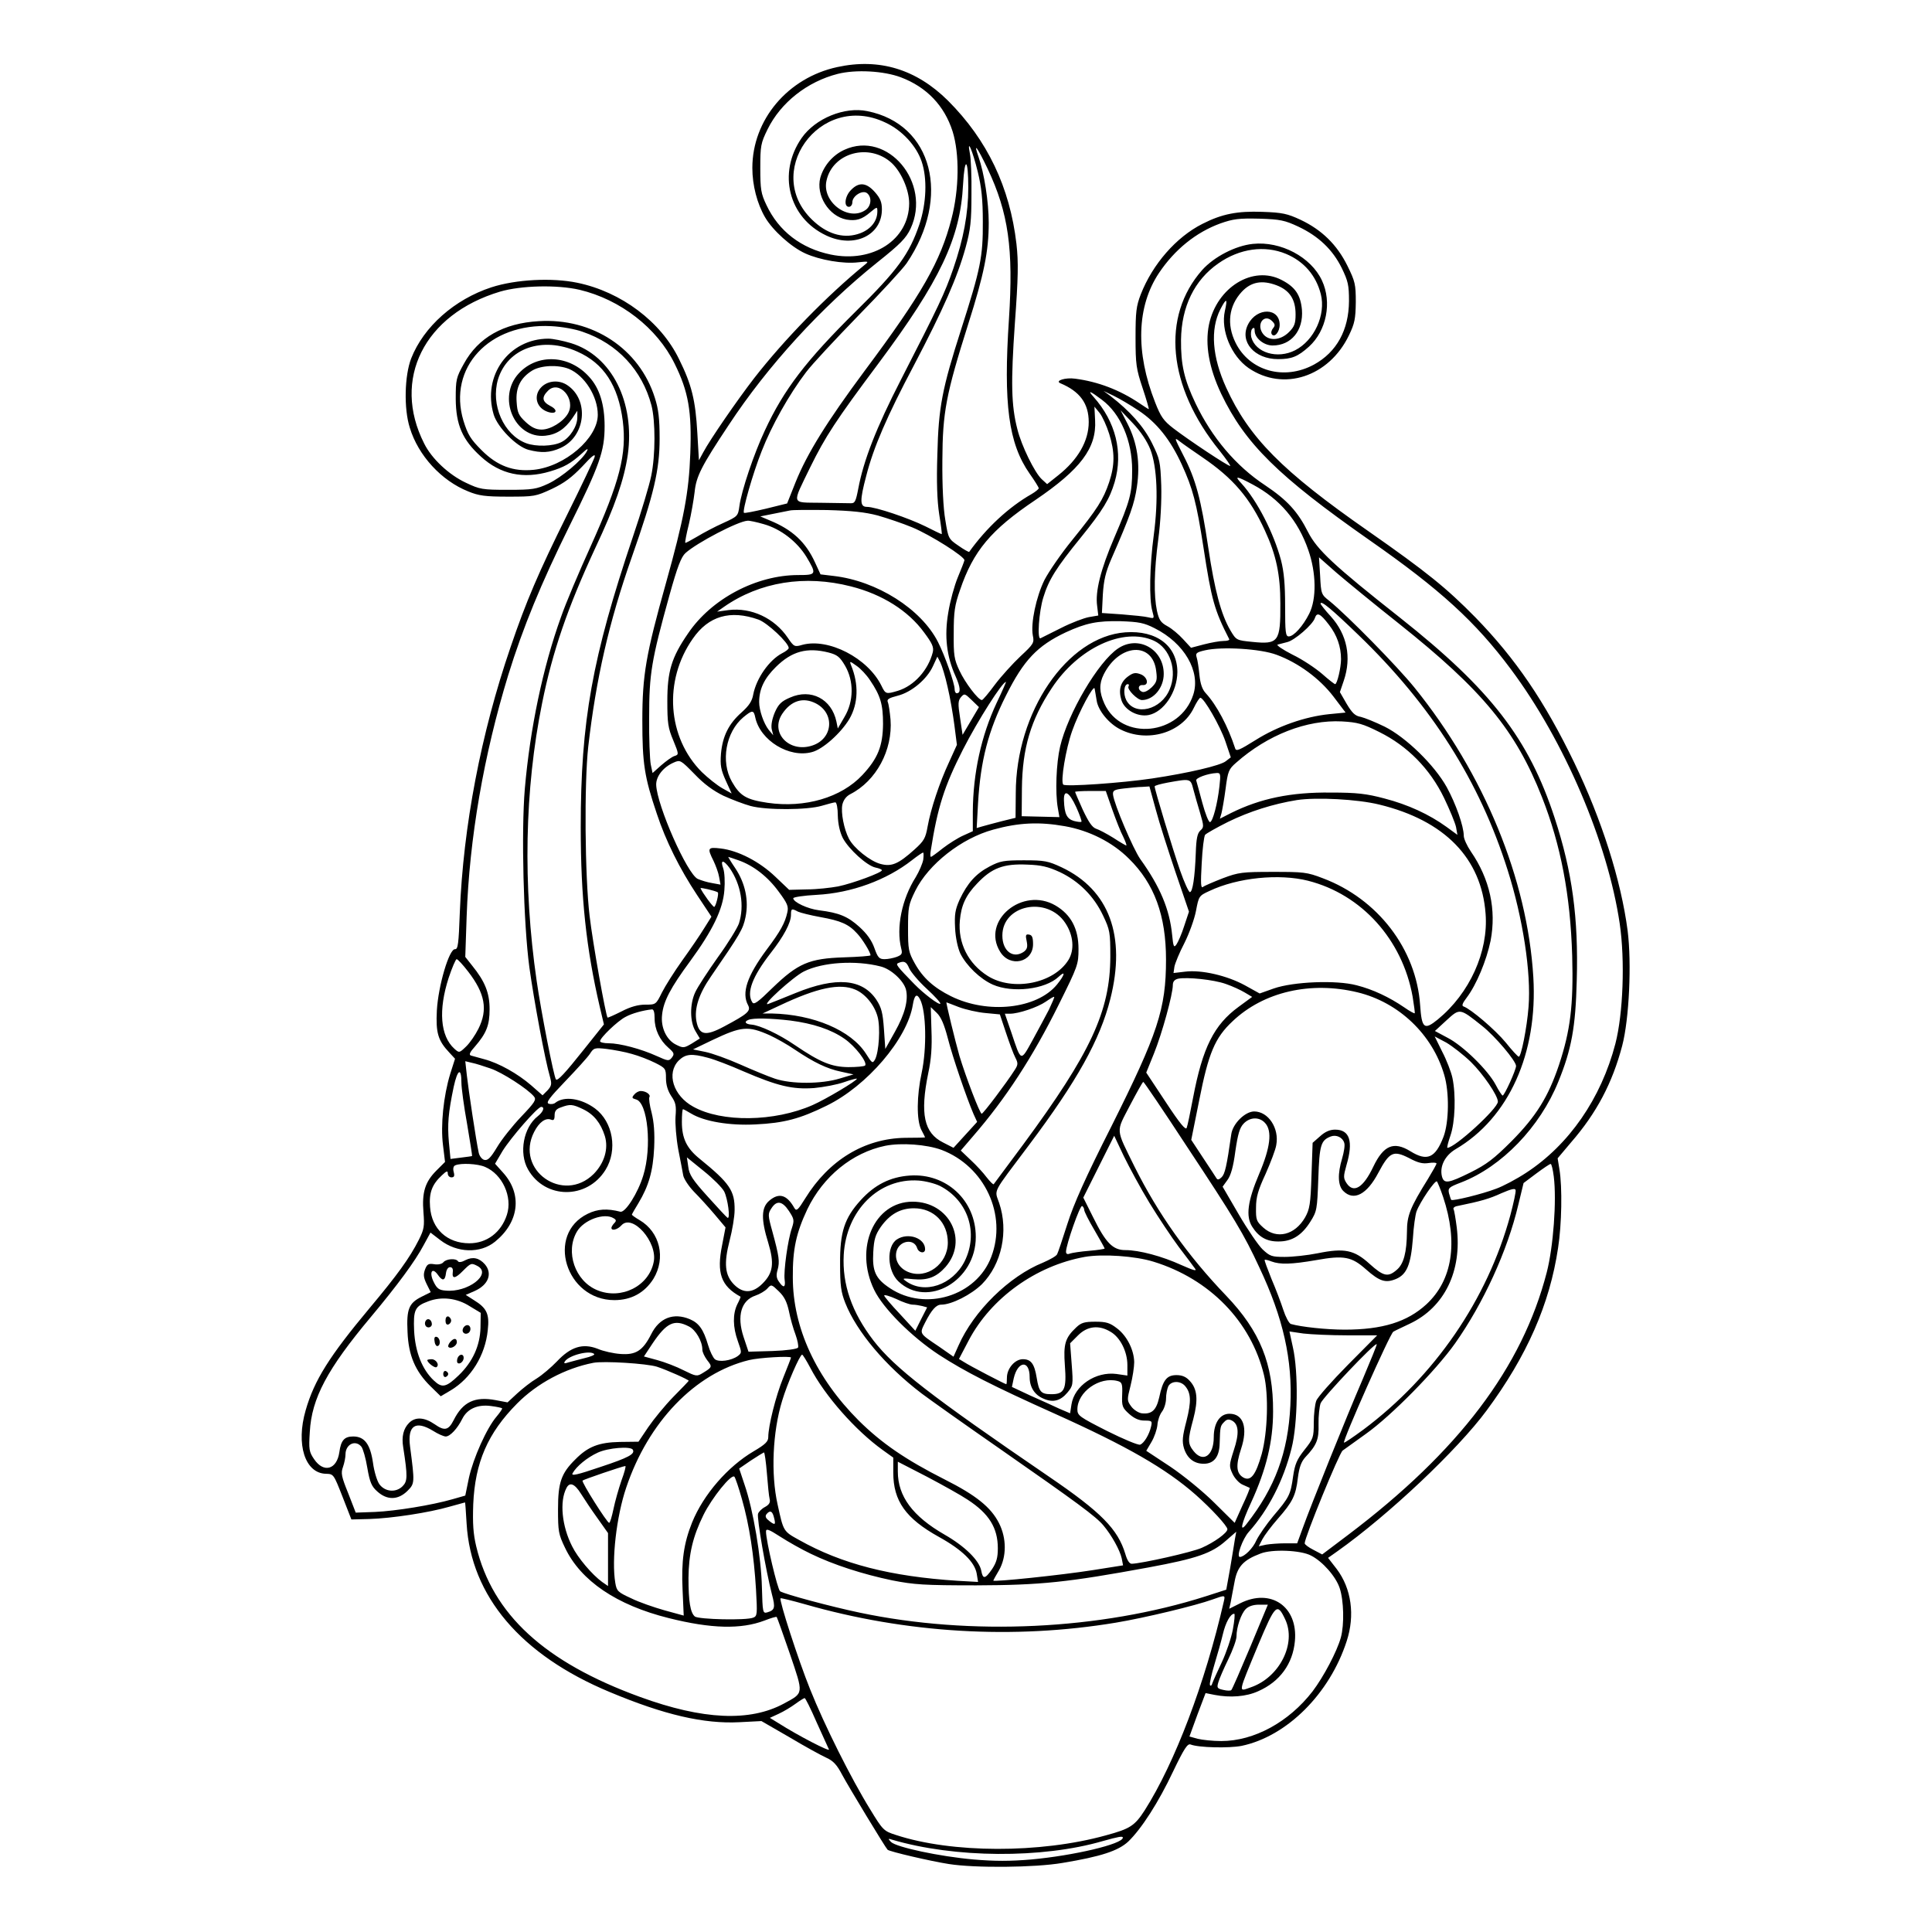 <?xml version="1.0" standalone="no"?>
<!DOCTYPE svg PUBLIC "-//W3C//DTD SVG 20010904//EN"
 "http://www.w3.org/TR/2001/REC-SVG-20010904/DTD/svg10.dtd">
<svg version="1.0" xmlns="http://www.w3.org/2000/svg"
 width="850pt" height="850pt" viewBox="0 0 850 850"
 preserveAspectRatio="xMidYMid meet">
<g transform="translate(0,850) scale(0.1,-0.1)"
fill="#000000" stroke="none">
<path d="M3684 8205 c-218 -47 -374 -232 -374 -444 0 -76 21 -157 56 -217 34
-58 115 -131 177 -159 64 -29 168 -47 233 -39 44 5 47 4 31 -9 -169 -138 -357
-331 -490 -502 -74 -96 -192 -267 -223 -325 l-19 -35 -7 120 c-8 144 -25 213
-80 324 -80 166 -255 297 -448 337 -111 23 -270 15 -378 -20 -162 -53 -298
-173 -353 -313 -29 -75 -33 -220 -6 -305 37 -122 139 -233 257 -280 46 -19 75
-23 175 -23 116 0 122 1 193 34 55 26 88 51 134 99 43 47 59 59 54 41 -4 -13
-58 -127 -121 -254 -125 -252 -180 -380 -249 -583 -130 -379 -208 -787 -223
-1167 -5 -137 -8 -162 -21 -161 -26 2 -74 -162 -80 -270 -5 -98 5 -132 55
-185 l25 -27 -21 -66 c-30 -98 -43 -227 -32 -314 l9 -74 -38 -38 c-50 -50 -64
-96 -57 -183 5 -62 3 -75 -20 -121 -40 -80 -97 -158 -216 -300 -178 -213 -244
-318 -282 -450 -44 -151 -3 -278 89 -280 34 -1 34 -2 73 -101 l39 -100 79 2
c99 3 262 28 352 54 37 10 68 19 69 19 1 0 4 -42 7 -94 19 -318 238 -577 629
-740 241 -101 415 -141 571 -133 l97 5 123 -71 c67 -40 140 -80 162 -90 31
-14 47 -31 70 -75 26 -49 190 -320 200 -330 7 -8 192 -51 270 -63 114 -18 378
-16 500 5 169 28 245 53 289 94 58 56 133 172 198 310 48 100 63 122 76 117
35 -14 169 -17 225 -6 199 42 387 229 462 461 37 113 21 231 -44 317 l-38 49
41 29 c223 158 528 445 657 620 176 238 277 466 314 715 16 103 19 266 6 345
l-8 49 59 70 c113 130 182 262 225 425 31 118 42 364 24 506 -29 222 -114 489
-235 740 -130 269 -257 456 -435 639 -127 129 -213 199 -472 380 -379 264
-524 411 -624 630 -62 136 -71 256 -26 345 27 52 33 50 20 -7 -19 -85 28 -198
104 -251 153 -105 354 -39 442 144 25 52 29 72 30 146 0 78 -3 91 -37 160 -46
93 -113 158 -206 202 -58 27 -80 32 -168 35 -110 4 -178 -9 -264 -53 -115 -58
-219 -177 -271 -310 -20 -52 -23 -77 -23 -190 0 -118 3 -138 31 -222 17 -51
29 -93 27 -93 -2 0 -20 12 -41 26 -86 58 -182 95 -283 108 -42 6 -90 -9 -65
-20 86 -36 125 -89 125 -171 0 -83 -47 -165 -134 -234 l-49 -39 -24 22 c-31
29 -89 147 -107 220 -27 104 -29 206 -11 465 15 204 16 269 7 350 -29 249
-128 457 -301 630 -140 139 -303 188 -487 148z m279 -45 c114 -43 192 -125
228 -238 31 -99 29 -255 -5 -385 -48 -187 -130 -331 -383 -670 -164 -221 -252
-362 -303 -489 l-37 -93 -93 -23 c-51 -12 -95 -21 -97 -18 -8 8 39 173 78 271
43 111 121 250 195 347 26 35 130 146 229 248 100 102 196 206 214 232 197
291 114 612 -173 669 -100 21 -229 -32 -289 -118 -107 -154 -58 -351 108 -429
122 -58 245 0 245 115 0 31 -7 49 -31 76 -37 42 -70 45 -104 10 -28 -27 -34
-75 -10 -75 8 0 15 9 15 20 0 28 45 56 65 40 22 -18 18 -57 -7 -74 -75 -52
-192 35 -172 128 26 125 190 169 288 78 42 -40 76 -118 76 -177 -1 -160 -160
-263 -345 -225 -130 27 -229 103 -283 218 -24 50 -27 69 -27 162 0 98 2 110
32 171 58 118 175 210 309 244 80 20 202 13 277 -15z m-68 -199 c74 -34 137
-103 160 -172 25 -74 21 -183 -10 -276 -44 -130 -96 -202 -280 -383 -219 -217
-316 -343 -400 -524 -48 -102 -103 -265 -112 -333 -6 -43 -7 -45 -71 -74 -36
-16 -87 -43 -115 -60 -27 -16 -51 -29 -52 -27 -2 2 5 39 16 83 10 43 21 106
25 140 7 69 29 113 150 295 171 260 408 519 653 715 103 82 127 107 147 149
94 202 -101 434 -291 347 -51 -23 -91 -70 -106 -123 -20 -77 37 -169 115 -184
42 -7 68 0 106 33 29 24 30 24 30 3 0 -42 -28 -78 -75 -96 -66 -25 -137 -8
-201 49 -238 210 21 576 311 438z m407 -218 c16 -66 22 -120 22 -218 1 -154
-10 -208 -95 -473 -84 -262 -100 -343 -105 -552 -4 -120 -1 -203 8 -262 8 -49
13 -88 11 -88 -2 0 -34 15 -71 34 -75 37 -220 86 -258 86 -31 0 -32 27 -3 136
32 126 92 264 210 487 129 246 191 387 227 517 22 80 26 117 26 235 1 77 -2
158 -7 180 -14 72 12 13 35 -82z m43 15 c92 -195 114 -353 94 -661 -25 -375
-2 -548 91 -681 22 -31 40 -60 40 -64 0 -4 -15 -16 -32 -26 -100 -57 -198
-148 -274 -254 -1 -2 -23 10 -47 27 -44 30 -45 32 -58 113 -9 51 -14 153 -13
263 1 212 16 290 114 600 69 217 90 320 90 445 0 91 -20 219 -45 290 -24 68
-6 44 40 -52z m-85 -84 c0 -114 -21 -225 -66 -356 -38 -110 -64 -164 -230
-488 -110 -214 -165 -357 -188 -480 -11 -57 -15 -65 -34 -64 -12 0 -72 1 -133
2 -130 2 -126 -12 -44 157 66 134 112 205 299 455 272 365 361 552 373 788 7
126 23 116 23 -14z m1452 -171 c89 -42 151 -101 191 -182 28 -58 32 -75 32
-146 -1 -127 -54 -224 -154 -279 -131 -71 -283 -29 -345 96 -40 81 -30 162 27
224 41 44 89 53 153 29 58 -22 84 -62 84 -128 0 -40 -5 -54 -29 -78 -39 -39
-93 -41 -117 -4 -27 42 10 86 43 52 13 -13 14 -19 4 -31 -7 -8 -10 -20 -6 -26
11 -18 35 9 35 41 0 76 -100 78 -139 2 -39 -76 28 -153 132 -153 60 0 87 11
136 55 77 70 102 195 57 291 -48 103 -181 174 -304 161 -77 -8 -171 -57 -223
-115 -181 -205 -152 -513 76 -794 30 -38 51 -68 47 -68 -11 0 -181 113 -249
165 -44 34 -56 51 -81 115 -87 221 -81 422 17 569 69 103 163 179 270 218 57
20 81 23 171 21 93 -3 112 -7 172 -35z m-54 -120 c79 -33 132 -95 153 -177 23
-91 -29 -204 -113 -247 -78 -40 -175 -11 -193 58 -3 14 -1 31 4 36 8 8 11 5
11 -8 0 -32 40 -65 79 -65 82 0 136 66 129 157 -6 65 -29 100 -89 131 -126 66
-285 -31 -320 -196 -18 -88 0 -191 54 -305 105 -219 250 -362 653 -644 311
-217 466 -359 621 -567 236 -316 426 -762 479 -1119 24 -163 15 -397 -19 -529
-63 -241 -204 -445 -393 -568 -41 -27 -101 -59 -132 -70 -60 -23 -190 -55
-197 -49 -2 2 -6 15 -10 29 -5 23 -1 27 54 48 178 69 346 243 427 443 58 142
76 240 81 445 8 276 -20 480 -97 715 -114 349 -281 565 -680 881 -293 231
-365 299 -405 377 -46 91 -92 141 -189 206 -129 85 -234 210 -306 360 -50 105
-65 170 -64 280 2 146 59 263 164 336 94 66 204 81 298 42z m-3108 -158 c180
-43 341 -168 418 -325 61 -123 76 -210 69 -395 -6 -172 -29 -291 -107 -570
-88 -314 -104 -404 -104 -605 0 -190 9 -248 64 -411 39 -118 100 -241 177
-357 l63 -95 -32 -51 c-17 -28 -60 -91 -96 -141 -35 -49 -76 -114 -90 -142
-26 -53 -27 -53 -73 -53 -31 0 -65 -9 -105 -30 -32 -16 -59 -28 -61 -27 -8 9
-65 327 -79 447 -21 176 -24 583 -6 745 34 297 91 548 192 835 97 276 122 383
122 520 0 89 -5 130 -21 180 -68 216 -274 352 -511 337 -155 -9 -266 -72 -329
-187 -34 -61 -36 -70 -36 -155 1 -114 29 -180 111 -254 85 -78 187 -100 304
-65 61 18 91 35 139 78 24 23 31 25 23 11 -19 -38 -112 -116 -170 -143 -52
-24 -68 -27 -177 -27 -113 0 -124 2 -185 31 -75 35 -151 106 -184 173 -143
282 0 568 334 668 92 27 251 31 350 8z m14 -185 c153 -52 261 -169 302 -323
18 -69 18 -220 -1 -311 -8 -40 -44 -160 -80 -266 -180 -535 -230 -812 -230
-1280 0 -310 24 -533 84 -791 l18 -76 -87 -109 c-85 -107 -117 -141 -124 -133
-9 9 -66 301 -85 434 -61 421 -53 841 24 1221 46 229 113 422 234 683 87 184
127 302 143 410 32 232 -71 436 -249 491 -36 11 -81 20 -100 20 -174 0 -292
-163 -241 -334 17 -56 100 -141 153 -155 57 -15 94 -13 141 8 111 50 128 212
29 277 -35 23 -82 20 -111 -7 -38 -36 -27 -91 23 -110 40 -15 52 6 14 25 -36
19 -39 38 -10 67 49 49 124 -36 88 -100 -21 -37 -77 -71 -116 -71 -24 0 -44 9
-70 33 -31 29 -37 41 -40 88 -5 63 17 107 69 139 39 23 113 26 161 7 69 -29
127 -121 127 -202 0 -103 -145 -228 -282 -242 -90 -9 -160 17 -229 86 -49 49
-61 69 -80 130 -70 233 113 431 386 416 44 -2 107 -13 139 -25z m-24 -87 c116
-51 180 -149 200 -305 18 -146 -13 -266 -142 -553 -50 -110 -109 -249 -130
-310 -80 -222 -136 -491 -159 -755 -16 -189 -6 -592 20 -786 20 -144 69 -409
91 -483 8 -30 7 -38 -11 -58 l-22 -22 -50 44 c-59 51 -142 98 -207 115 -25 7
-51 14 -58 16 -10 3 -5 15 17 39 51 59 65 94 65 165 0 71 -20 122 -77 192
l-30 38 6 177 c12 345 75 710 183 1063 65 210 144 402 269 655 133 268 155
330 155 440 0 95 -22 167 -68 217 -87 97 -227 104 -309 16 -98 -105 -20 -289
116 -275 49 5 86 29 119 77 l22 33 0 -29 c0 -39 -32 -90 -70 -109 -37 -19
-112 -21 -155 -5 -99 37 -157 169 -124 281 42 137 195 191 349 122z m2308
-212 c82 -61 133 -180 133 -309 0 -102 -9 -135 -78 -296 -61 -142 -85 -239
-76 -302 l5 -42 -41 -7 c-22 -4 -78 -25 -123 -48 -46 -23 -86 -43 -90 -45 -16
-8 -7 118 12 179 24 79 57 131 165 264 98 121 127 170 149 244 38 131 5 265
-93 375 -28 31 -16 27 37 -13z m161 -47 c80 -53 140 -128 190 -237 49 -107 65
-167 96 -367 35 -229 48 -275 113 -402 2 -5 -9 -8 -25 -8 -16 0 -55 -7 -86
-15 l-57 -15 -35 38 c-19 21 -50 47 -69 57 -29 16 -37 27 -46 68 -14 68 -13
172 6 315 10 74 15 171 13 236 -4 106 -6 116 -41 187 -36 72 -96 140 -183 207
l-30 22 44 -21 c25 -12 74 -41 110 -65z m-129 -103 c25 -80 25 -136 0 -212
-26 -77 -52 -118 -162 -254 -49 -60 -104 -140 -123 -177 -36 -73 -61 -190 -51
-244 7 -32 3 -38 -54 -91 -33 -31 -84 -87 -112 -124 -28 -38 -54 -69 -58 -69
-16 0 -74 76 -99 130 -23 49 -26 67 -25 165 0 93 4 122 28 190 58 171 136 264
331 395 199 135 270 229 263 351 l-3 60 23 -28 c12 -15 31 -57 42 -92z m181
-68 c30 -78 36 -220 15 -378 -18 -134 -21 -283 -6 -334 9 -33 9 -33 -18 -27
-15 4 -67 9 -116 13 l-88 6 4 81 c4 63 12 98 37 156 84 192 102 244 113 319
15 102 2 191 -41 276 l-31 60 54 -57 c35 -37 62 -78 77 -115z m229 -35 c135
-92 209 -178 275 -322 50 -108 68 -195 68 -321 1 -169 -8 -181 -124 -169 -69
7 -70 7 -96 51 -41 70 -69 176 -97 363 -32 215 -55 301 -110 407 -39 76 -41
81 -17 62 14 -11 60 -43 101 -71z m222 -120 c118 -63 199 -158 244 -288 35
-100 37 -215 4 -280 -27 -54 -68 -100 -90 -100 -14 0 -16 18 -16 133 0 96 -5
151 -18 202 -32 120 -105 262 -174 338 -33 35 -23 34 50 -5z m-1650 -136 c42
-12 110 -35 151 -52 82 -34 233 -130 230 -145 -1 -6 -14 -39 -29 -75 -15 -36
-34 -105 -42 -155 -18 -105 -7 -194 32 -280 22 -49 24 -75 5 -75 -5 0 -9 8 -9
18 0 26 -43 148 -73 207 -74 146 -269 269 -459 291 l-58 7 -24 52 c-41 90
-100 145 -201 186 l-40 17 55 11 c30 6 64 13 75 15 11 3 85 3 165 2 106 -3
165 -9 222 -24z m-502 -38 c75 -21 147 -77 188 -144 46 -77 44 -80 -36 -80
-184 0 -382 -104 -485 -257 -73 -106 -91 -167 -91 -298 0 -95 3 -118 26 -172
25 -61 25 -63 6 -69 -11 -3 -37 -22 -59 -41 l-38 -34 -8 38 c-4 21 -8 115 -7
208 0 191 10 250 89 535 35 126 52 170 71 187 50 45 231 140 273 142 8 1 40
-6 71 -15z m2795 -438 c368 -293 513 -469 629 -763 83 -211 125 -431 133 -698
6 -218 -8 -329 -58 -480 -47 -140 -100 -226 -209 -336 -78 -78 -110 -102 -180
-137 -99 -49 -117 -51 -126 -18 -11 44 13 92 60 120 234 137 362 421 342 757
-26 431 -216 894 -523 1274 -76 94 -294 316 -374 381 -36 28 -37 31 -41 111
l-5 81 76 -67 c42 -36 166 -138 276 -225z m-2411 164 c138 -35 252 -107 322
-203 35 -47 43 -64 38 -86 -20 -79 -82 -148 -153 -170 -53 -16 -55 -15 -73 22
-60 122 -233 211 -348 180 -34 -10 -37 -9 -64 31 -59 87 -161 134 -260 122
l-51 -7 30 21 c158 110 356 142 559 90z m2232 -213 c322 -310 534 -645 657
-1035 67 -211 104 -451 92 -602 -7 -92 -33 -221 -43 -219 -4 0 -30 28 -57 62
-46 56 -154 148 -186 159 -9 3 -5 14 14 39 43 57 87 163 105 250 26 136 -3
271 -87 393 -17 25 -31 56 -31 69 0 42 -35 141 -75 214 -54 97 -179 219 -273
266 -41 20 -88 39 -105 43 -25 4 -38 17 -62 57 l-30 52 17 50 c35 103 15 203
-57 283 -25 27 -45 53 -45 56 0 17 50 -25 166 -137z m-2639 67 c39 -14 133
-102 133 -125 0 -5 -13 -15 -29 -23 -57 -30 -113 -110 -127 -181 -5 -30 -19
-50 -51 -79 -57 -50 -84 -105 -91 -182 -4 -52 0 -71 21 -118 l26 -57 -41 23
c-23 13 -63 45 -90 71 -152 152 -170 402 -40 587 69 100 165 128 289 84z
m2510 -23 c35 -45 53 -96 53 -151 0 -37 -17 -110 -26 -110 -3 0 -29 20 -57 45
-29 25 -87 64 -131 85 -43 22 -72 42 -65 44 8 2 27 7 42 11 32 7 113 77 122
106 9 27 24 20 62 -30z m-767 -15 c130 -65 203 -190 170 -292 -58 -180 -315
-206 -391 -40 -23 51 -24 87 -3 129 69 137 217 145 231 13 5 -38 2 -48 -20
-70 -16 -15 -32 -23 -41 -20 -22 8 -20 32 2 30 29 -2 21 37 -11 48 -22 8 -32
6 -54 -10 -34 -25 -43 -60 -29 -105 14 -43 71 -74 119 -65 67 13 126 101 127
189 0 115 -91 185 -229 175 -256 -19 -482 -350 -482 -708 l-1 -108 -61 -15
c-34 -9 -73 -19 -86 -23 l-24 -7 6 110 c11 187 45 318 123 473 78 156 138 219
263 278 89 41 139 51 241 49 81 -3 103 -7 150 -31z m-3 -55 c71 -33 104 -132
69 -214 -37 -91 -154 -119 -191 -47 -14 28 -10 70 7 70 5 0 6 -4 3 -10 -8 -12
39 -60 59 -60 51 0 96 54 96 115 0 109 -112 172 -201 112 -87 -58 -221 -286
-255 -432 -17 -73 -22 -202 -10 -270 l7 -40 -83 2 -83 2 1 123 c2 176 39 301
131 440 117 178 316 270 450 209z m540 -62 c95 -35 189 -104 250 -184 l53 -70
-72 -7 c-107 -11 -227 -53 -324 -114 -72 -45 -86 -51 -90 -36 -31 95 -81 190
-129 242 -16 17 -24 42 -28 80 -3 30 -8 65 -12 77 -6 19 -2 23 37 32 74 17
244 7 315 -20z m-1971 10 c38 -10 49 -19 72 -58 39 -67 39 -156 -3 -226 l-29
-50 -6 30 c-21 100 -112 147 -204 106 -38 -16 -51 -29 -67 -65 -12 -29 -17
-55 -14 -73 l7 -28 -20 24 c-22 28 -42 86 -42 122 0 58 23 105 74 155 70 69
137 87 232 63z m523 -151 c11 -46 24 -122 30 -169 l11 -86 -34 -75 c-43 -92
-81 -207 -95 -285 -9 -51 -16 -63 -57 -100 -72 -65 -102 -77 -150 -64 -46 12
-118 70 -139 111 -22 42 -36 115 -29 150 5 20 16 36 35 46 114 58 187 194 177
328 -3 33 -8 68 -12 77 -5 12 4 18 43 28 61 15 130 73 156 131 l19 41 13 -25
c7 -14 22 -62 32 -108z m-341 29 c46 -68 57 -106 57 -192 -1 -98 -23 -152 -91
-225 -93 -99 -252 -146 -417 -122 -94 14 -121 30 -157 93 -50 88 -27 218 50
283 40 33 46 33 53 -1 22 -101 149 -179 249 -152 48 12 128 84 165 146 39 67
42 153 7 237 -7 18 -5 18 24 -3 18 -12 45 -41 60 -64z m557 -99 c-68 -145
-104 -310 -105 -479 l0 -86 -42 -19 c-23 -10 -64 -36 -90 -56 -26 -21 -50 -38
-52 -38 -3 0 -4 12 -1 28 30 190 59 282 142 445 66 129 173 297 189 297 1 0
-17 -42 -41 -92z m440 9 c7 -44 54 -101 104 -126 118 -60 270 -16 323 94 12
25 25 45 29 45 16 0 87 -124 110 -191 l24 -71 -22 -17 c-23 -19 -164 -52 -324
-76 -134 -20 -381 -37 -391 -27 -13 13 11 157 39 236 29 83 96 208 99 186 2
-8 5 -32 9 -53z m-554 -89 l-36 -61 -11 74 c-10 64 -9 76 4 92 15 17 17 16 47
-13 l32 -31 -36 -61z m-681 77 c84 -44 75 -155 -16 -185 -102 -34 -188 57
-132 140 39 58 92 74 148 45z m2479 -126 c123 -61 222 -161 284 -289 25 -52
49 -110 53 -129 l6 -34 -48 35 c-76 55 -169 98 -273 125 -79 21 -121 26 -236
26 -176 2 -310 -26 -439 -90 l-49 -25 7 24 c3 12 12 61 18 107 10 78 14 87 46
115 139 123 311 190 466 182 69 -4 91 -10 165 -47z m-2886 -280 c37 -17 90
-37 119 -45 71 -19 251 -18 314 1 27 8 54 15 59 15 6 0 11 -26 11 -58 1 -37 9
-73 22 -99 26 -49 106 -122 144 -130 15 -3 28 -8 28 -12 0 -10 -129 -58 -193
-71 -33 -6 -94 -13 -137 -13 l-78 -2 -61 58 c-69 66 -163 115 -240 124 -58 7
-60 2 -32 -54 10 -21 22 -53 25 -72 l6 -33 -38 7 c-20 3 -48 12 -62 18 -47 22
-180 324 -183 414 -1 37 31 78 77 98 29 13 31 11 92 -51 42 -44 82 -73 127
-95z m2182 41 c-9 -79 -29 -153 -41 -157 -6 -2 -21 36 -34 84 -13 48 -25 93
-27 99 -4 11 50 31 90 33 17 1 18 -5 12 -59z m-115 -12 c6 -24 20 -71 30 -105
17 -58 17 -63 1 -77 -13 -12 -18 -36 -20 -98 -4 -109 -14 -173 -26 -173 -5 0
-25 43 -43 95 -32 92 -112 356 -112 370 0 4 26 11 58 17 100 18 100 18 112
-29z m-165 -90 c15 -57 55 -181 87 -276 l59 -173 -21 -63 c-11 -35 -27 -71
-34 -81 -11 -16 -14 -11 -19 41 -11 113 -53 213 -140 334 -32 46 -115 241
-120 283 -2 19 4 23 48 28 28 3 64 7 81 7 l31 2 28 -102z m-191 -1 c16 -45 37
-99 48 -119 10 -21 16 -38 13 -38 -2 0 -28 15 -57 34 -29 18 -63 36 -76 40
-17 6 -33 30 -58 83 -19 42 -34 77 -34 79 0 2 30 4 68 4 l67 0 29 -83z m-159
12 c15 -33 25 -62 23 -64 -2 -3 -17 -1 -33 3 -31 9 -42 31 -44 90 -2 52 23 39
54 -29z m1334 11 c287 -70 449 -236 467 -480 13 -167 -70 -350 -210 -465 -60
-49 -71 -40 -78 63 -17 246 -186 467 -428 558 -70 27 -85 28 -220 28 -134 0
-151 -2 -220 -28 -41 -16 -81 -33 -87 -38 -10 -8 -11 14 -6 103 3 63 10 119
15 126 5 6 51 32 101 57 94 46 198 79 303 96 86 13 266 4 363 -20z m-1384 -95
c107 -19 209 -70 282 -143 112 -110 163 -250 163 -444 0 -217 -36 -325 -240
-733 -115 -227 -166 -342 -194 -430 -21 -66 -41 -126 -45 -133 -3 -8 -32 -24
-62 -37 -149 -60 -305 -213 -372 -365 l-22 -49 -63 44 c-89 60 -87 56 -62 106
29 57 49 79 71 79 46 0 132 44 179 90 87 88 118 233 76 357 -21 62 -34 35 131
255 211 281 313 464 358 643 70 277 -5 480 -214 579 -60 28 -75 31 -166 31
-89 0 -105 -3 -151 -27 -61 -32 -98 -74 -132 -146 -20 -45 -23 -65 -20 -125 2
-43 12 -88 23 -112 27 -54 87 -112 143 -137 87 -38 230 -21 289 34 33 31 28 9
-7 -34 -88 -107 -304 -131 -466 -51 -75 37 -124 81 -159 144 -28 50 -30 62
-30 154 0 93 2 105 32 166 58 117 203 231 343 269 112 31 203 35 315 15z
m-623 -147 c-3 -17 -18 -52 -33 -77 -61 -96 -87 -222 -64 -314 6 -23 3 -28
-20 -37 -14 -5 -38 -10 -53 -10 -24 0 -30 7 -45 49 -12 34 -33 63 -66 93 -51
46 -89 62 -177 73 -50 6 -114 36 -114 53 0 5 46 12 103 15 153 8 308 65 420
153 23 18 45 33 48 33 3 1 3 -13 1 -31z m-813 -3 c66 -23 129 -72 177 -138 38
-51 44 -65 38 -91 -10 -46 -30 -83 -91 -164 -86 -116 -111 -190 -82 -244 14
-26 -2 -39 -105 -94 -82 -44 -110 -39 -122 23 -10 55 10 119 64 197 130 189
141 208 152 261 15 73 -1 149 -45 215 -19 28 -32 50 -31 50 2 0 22 -7 45 -15z
m-39 -34 c50 -72 66 -166 41 -244 -7 -20 -48 -87 -93 -149 -44 -62 -89 -131
-99 -153 -25 -53 -24 -131 1 -172 l19 -32 -35 -22 c-34 -20 -38 -21 -68 -6
-43 20 -70 76 -63 133 6 59 37 118 124 236 98 134 144 228 150 312 3 35 1 78
-5 95 -14 39 0 40 28 2z m1453 -18 c84 -40 150 -106 190 -191 30 -63 32 -73
32 -182 -1 -239 -86 -422 -383 -825 -69 -93 -128 -172 -130 -175 -2 -3 -16 11
-31 30 -14 19 -46 54 -70 76 l-44 42 54 63 c144 166 263 349 377 579 84 169
87 177 87 245 0 89 -33 151 -101 191 -145 85 -328 -67 -244 -203 43 -71 145
-48 145 33 0 29 -4 40 -17 42 -15 3 -17 -2 -11 -29 5 -25 2 -35 -12 -46 -47
-33 -95 2 -95 71 0 136 198 175 277 55 36 -54 41 -118 14 -162 -64 -104 -245
-140 -355 -71 -86 54 -132 145 -123 244 6 67 26 111 76 163 64 68 116 88 222
83 59 -2 90 -9 142 -33z m1092 -38 c236 -60 415 -259 460 -510 6 -38 11 -72 9
-73 -1 -2 -22 9 -46 26 -66 45 -138 79 -209 97 -90 24 -279 16 -365 -14 l-62
-22 -65 36 c-79 43 -191 69 -263 60 l-51 -6 4 28 c3 15 22 62 44 104 21 42 44
105 51 142 12 64 13 66 59 87 124 59 307 77 434 45z m-2597 -51 c6 -4 -9 -64
-16 -64 -6 0 -51 61 -60 82 -3 5 66 -11 76 -18z m353 -85 c11 -5 55 -16 99
-24 89 -16 124 -31 161 -72 23 -24 59 -83 59 -96 0 -3 -53 -7 -117 -9 -153 -5
-202 -26 -315 -135 -63 -62 -81 -75 -88 -63 -27 42 0 113 80 216 58 74 90 134
90 169 0 28 3 29 31 14z m-1451 -264 c74 -96 87 -167 45 -251 -14 -28 -38 -63
-55 -79 -29 -28 -30 -28 -51 -9 -62 56 -71 170 -25 312 15 45 31 82 35 82 5 0
28 -25 51 -55z m1814 23 c46 -11 102 -63 112 -102 11 -46 -5 -108 -49 -186
l-42 -75 -6 87 c-5 72 -11 95 -33 129 -62 93 -177 103 -356 30 -58 -24 -112
-45 -120 -48 -36 -13 110 120 157 143 82 41 228 50 337 22z m126 -8 c7 -16 41
-57 77 -90 36 -33 63 -63 60 -66 -6 -7 -74 45 -114 86 -77 79 -84 88 -71 93
26 11 36 6 48 -23z m1393 -69 c29 -10 66 -27 84 -38 l32 -19 -60 -44 c-108
-79 -158 -179 -200 -400 -12 -63 -24 -122 -28 -132 -4 -12 -29 17 -92 113
l-86 130 34 84 c36 89 83 261 83 301 0 15 7 24 23 28 40 8 157 -4 210 -23z
m-1630 -25 c43 -18 84 -67 98 -119 13 -47 6 -155 -11 -188 -11 -19 -13 -18
-40 25 -66 103 -231 173 -415 177 l-40 0 75 35 c167 79 265 99 333 70z m2210
-12 c181 -44 329 -185 381 -363 23 -77 21 -208 -3 -272 -36 -94 -72 -110 -146
-64 -73 45 -118 26 -163 -68 -44 -93 -87 -119 -118 -72 -14 22 -14 29 0 79 31
105 14 156 -50 156 -23 0 -44 -9 -66 -29 l-33 -29 -5 -144 c-4 -126 -8 -148
-28 -184 -45 -78 -125 -98 -184 -45 -30 27 -33 34 -32 88 0 46 9 77 42 148 22
50 44 107 47 127 14 74 -35 148 -97 148 -40 0 -95 -54 -101 -101 -20 -141 -28
-174 -42 -188 -11 -11 -18 -13 -23 -5 -4 6 -30 47 -59 90 l-52 79 35 174 c41
208 69 275 147 348 137 130 344 177 550 127z m-1925 -31 c27 -52 30 -215 7
-323 -22 -101 -23 -207 -2 -250 10 -18 17 -34 17 -34 0 -1 -39 -2 -88 -2 -179
-3 -335 -98 -439 -266 -32 -52 -39 -58 -48 -43 -33 59 -68 69 -111 32 -35 -30
-36 -82 -4 -185 27 -90 22 -132 -25 -179 -43 -43 -85 -45 -125 -5 -41 41 -46
93 -20 194 12 46 22 106 22 134 1 85 -21 118 -154 226 -57 46 -78 90 -78 162
0 31 2 56 5 56 2 0 19 -9 37 -20 57 -34 168 -53 282 -47 126 6 196 25 312 82
179 87 356 295 380 444 7 44 18 52 32 24z m567 -45 c-15 -29 -48 -90 -73 -136
-52 -94 -49 -95 -92 34 l-29 84 23 0 c37 0 121 28 157 53 19 13 35 23 37 21 2
-1 -9 -26 -23 -56z m-396 11 c30 -11 82 -23 117 -26 l63 -6 27 -81 c15 -45 33
-94 41 -109 13 -25 12 -32 -3 -55 -35 -55 -138 -192 -145 -192 -8 0 -70 162
-98 255 -18 63 -60 235 -57 235 0 0 25 -9 55 -21z m-49 -137 c22 -86 83 -263
113 -333 l16 -35 -52 -57 -52 -57 -45 23 c-85 42 -103 126 -66 306 13 60 17
115 14 188 l-3 102 26 -25 c19 -18 33 -51 49 -112z m-1290 88 c0 -49 22 -96
61 -130 25 -22 27 -27 15 -43 -13 -16 -16 -16 -67 7 -68 31 -162 56 -211 56
-21 0 -38 4 -38 9 0 15 77 89 112 107 29 16 78 29 116 33 8 1 12 -13 12 -39z
m3641 -34 c57 -45 149 -154 149 -176 0 -17 -51 -130 -59 -130 -3 0 -17 21 -31
48 -34 64 -143 171 -211 206 l-56 30 51 47 c59 54 58 54 157 -25z m-3044 24
c100 -13 179 -39 238 -80 48 -33 103 -105 91 -118 -4 -4 -38 -7 -74 -7 -74 1
-123 21 -235 97 -70 48 -154 87 -190 90 -28 2 -35 13 -14 21 21 9 99 7 184 -3z
m-90 -65 c28 -13 78 -41 110 -63 85 -57 141 -84 203 -97 l55 -12 -60 -18 c-82
-25 -213 -25 -285 -1 -30 10 -100 39 -154 63 -54 24 -123 49 -153 55 l-54 11
83 40 c131 62 158 65 255 22z m3084 -117 c54 -53 119 -148 119 -175 0 -30
-189 -203 -222 -203 -3 0 3 24 13 53 21 59 25 179 9 255 -6 27 -26 79 -45 115
l-33 67 51 -27 c27 -16 76 -54 108 -85z m-3691 35 c30 -8 76 -26 102 -39 46
-23 48 -26 48 -68 0 -29 8 -55 23 -78 20 -29 23 -43 19 -91 -2 -31 3 -94 12
-144 10 -48 19 -100 22 -115 3 -15 24 -47 47 -71 23 -23 64 -68 91 -100 l48
-57 -15 -78 c-25 -123 -5 -180 81 -227 1 -1 -5 -16 -14 -33 -21 -43 -20 -101
2 -162 18 -51 18 -52 0 -66 -29 -21 -84 -28 -101 -14 -8 7 -22 35 -30 63 -20
68 -40 96 -80 113 -72 30 -134 6 -170 -66 -37 -73 -68 -92 -135 -87 -30 2 -76
12 -101 23 -65 25 -118 9 -179 -56 -25 -26 -65 -60 -89 -75 -24 -14 -62 -44
-86 -66 l-42 -39 -53 10 c-91 17 -144 -8 -184 -88 -23 -45 -40 -49 -84 -18
-45 31 -85 33 -112 6 -25 -25 -34 -60 -26 -108 20 -129 19 -149 -3 -171 -29
-29 -77 -25 -102 9 -10 14 -23 56 -28 94 -12 82 -37 116 -87 116 -39 0 -54
-17 -61 -69 -11 -77 -69 -93 -111 -31 -22 32 -24 43 -19 120 8 148 77 277 268
505 118 141 196 247 233 317 l30 55 43 -33 c74 -57 176 -60 241 -7 106 86 121
209 35 304 l-35 39 33 56 c36 58 154 194 170 194 17 0 9 -22 -15 -41 -63 -49
-84 -162 -43 -234 75 -132 260 -133 341 -2 54 87 33 211 -46 270 -61 45 -136
56 -175 25 -7 -6 -20 -7 -29 -4 -13 5 3 26 73 99 49 51 98 105 108 120 17 27
21 28 74 22 31 -4 81 -13 111 -22z m335 -17 c28 -7 98 -34 157 -60 149 -64
215 -80 310 -73 42 4 101 15 132 26 31 11 56 17 56 15 0 -9 -138 -91 -195
-116 -168 -74 -400 -77 -525 -7 -88 48 -119 147 -64 203 30 29 56 32 129 12z
m-957 -47 c51 -17 164 -90 191 -123 12 -14 4 -26 -56 -89 -38 -40 -86 -100
-106 -134 -29 -48 -41 -60 -57 -56 -10 3 -21 17 -24 32 -11 50 -45 276 -52
339 l-7 63 29 -7 c16 -3 53 -15 82 -25z m-128 -62 c0 -23 11 -105 25 -182 13
-77 23 -140 22 -141 -1 -1 -23 -4 -48 -7 l-47 -6 -7 73 c-7 79 -3 129 21 244
17 78 34 87 34 19z m3191 -280 c209 -316 252 -387 319 -532 106 -224 147 -408
137 -609 -10 -207 -68 -362 -192 -520 -33 -43 -25 -2 20 95 66 144 96 267 96
399 1 209 -57 353 -206 509 -170 177 -300 361 -403 567 -85 173 -83 150 -21
270 30 57 56 104 59 104 3 0 89 -127 191 -283z m-2656 163 c48 -23 78 -61 96
-118 17 -56 -2 -119 -49 -167 -134 -133 -348 17 -262 185 22 43 50 63 74 54
12 -5 16 0 16 19 0 19 7 28 28 35 40 15 51 14 97 -8z m3001 -61 c32 -35 23
-108 -26 -223 -51 -120 -60 -187 -31 -233 29 -46 65 -66 117 -65 59 0 102 28
139 87 29 46 30 54 35 190 5 148 11 168 55 185 24 9 52 -4 59 -28 4 -10 -1
-40 -9 -68 -21 -69 -19 -120 5 -144 46 -46 104 -15 154 80 49 92 66 100 135
65 39 -21 60 -26 86 -22 19 3 35 2 35 -2 0 -4 -17 -34 -37 -67 -79 -127 -93
-162 -93 -233 -1 -91 -14 -142 -45 -168 -38 -33 -58 -29 -119 26 -68 62 -111
71 -229 47 -45 -9 -110 -16 -145 -16 -57 0 -65 3 -97 33 -18 17 -66 87 -105
154 l-71 122 21 29 c15 20 26 58 35 127 11 75 19 103 36 121 28 30 70 31 95 3z
m-509 -351 c39 -64 97 -151 129 -194 33 -43 65 -86 72 -96 9 -12 -8 -7 -60 16
-85 39 -186 66 -247 66 -55 0 -86 31 -143 147 l-42 84 68 136 68 136 42 -89
c24 -49 74 -142 113 -206z m-915 233 c190 -72 290 -286 219 -471 -65 -172
-290 -241 -445 -138 -64 42 -79 75 -74 159 3 56 9 76 33 111 40 56 86 82 146
82 87 0 149 -63 149 -151 0 -94 -93 -163 -175 -129 -40 17 -60 53 -51 90 12
48 77 59 91 15 7 -22 35 -26 35 -5 0 49 -75 75 -124 43 -47 -31 -43 -138 7
-185 127 -120 341 3 340 196 0 161 -130 281 -290 270 -87 -6 -155 -41 -216
-108 -72 -79 -92 -141 -91 -280 0 -96 4 -125 23 -173 50 -126 177 -277 336
-398 33 -25 188 -135 345 -244 340 -237 422 -297 455 -337 36 -43 72 -108 80
-144 l6 -31 -133 -21 c-139 -22 -438 -53 -438 -46 0 1 11 22 25 45 34 60 34
141 0 208 -35 69 -100 122 -239 192 -172 87 -278 160 -378 259 -188 188 -290
409 -290 630 -1 124 15 196 64 300 70 145 198 249 343 279 71 14 181 6 247
-18z m-956 -183 c16 -32 28 -122 15 -116 -4 2 -43 44 -87 93 -67 74 -82 97
-86 132 l-6 41 74 -60 c41 -33 81 -73 90 -90z m-1052 108 c76 -32 122 -132 96
-211 -25 -77 -88 -125 -165 -125 -98 0 -166 63 -173 160 -5 63 9 99 52 139 21
20 26 21 26 8 0 -9 7 -17 16 -17 12 0 15 6 10 24 -4 15 -1 26 7 29 25 11 99 7
131 -7z m4702 -43 c13 -105 -2 -309 -31 -421 -108 -418 -387 -787 -874 -1155
l-114 -86 -38 20 c-22 11 -39 24 -39 29 0 26 152 397 167 408 10 7 56 40 103
74 111 79 307 278 392 398 124 176 230 406 278 610 l23 95 56 42 c31 23 59 42
63 42 4 1 10 -24 14 -56z m-2700 -41 c123 -64 170 -206 108 -331 -53 -105
-177 -147 -259 -87 -17 12 -13 13 33 8 63 -6 102 9 142 54 102 117 17 287
-145 287 -169 0 -258 -205 -169 -388 39 -81 164 -206 284 -285 114 -74 239
-138 511 -260 318 -143 488 -241 619 -356 70 -62 140 -138 140 -152 0 -16 -58
-58 -113 -82 -42 -19 -265 -69 -308 -70 -10 0 -20 15 -28 43 -33 109 -105 183
-337 341 -520 355 -678 478 -771 598 -96 125 -138 248 -131 377 11 196 155
339 329 327 30 -2 73 -13 95 -24z m2213 -48 c67 -201 41 -367 -74 -473 -84
-77 -193 -111 -359 -111 -81 0 -192 12 -237 25 -8 3 -23 31 -33 62 -10 31 -33
92 -52 136 -18 45 -32 82 -30 84 2 2 15 -1 30 -7 38 -14 87 -13 197 6 122 22
156 15 219 -41 60 -53 86 -61 132 -42 47 20 65 62 74 177 3 52 11 106 16 120
15 41 82 140 90 132 3 -4 16 -35 27 -68z m296 -80 c-101 -372 -334 -710 -647
-944 -45 -33 -83 -59 -85 -57 -7 8 203 481 217 488 8 5 41 20 72 35 153 72
231 232 207 424 -5 39 -11 75 -14 80 -3 5 4 12 17 14 103 21 141 32 193 56 44
19 61 23 63 14 2 -7 -9 -57 -23 -110z m-3174 18 c23 -35 24 -41 13 -75 -18
-51 -37 -190 -32 -227 5 -35 -5 -39 -25 -9 -11 15 -13 29 -6 52 10 36 7 59
-23 169 -20 72 -20 78 -4 102 23 36 48 32 77 -12z m1299 5 c0 -7 20 -47 45
-89 25 -43 45 -79 45 -81 0 -2 -30 -7 -67 -10 -38 -3 -76 -9 -85 -12 -12 -5
-18 -2 -18 8 0 30 62 207 71 201 5 -3 9 -11 9 -17z m305 -228 c247 -76 429
-263 486 -499 21 -87 16 -251 -10 -347 -26 -92 -48 -121 -80 -104 -32 18 -35
53 -11 126 31 93 11 155 -51 155 -42 0 -69 -41 -69 -103 0 -82 -47 -114 -89
-61 -26 33 -26 49 -1 141 22 84 18 132 -16 168 -16 18 -34 25 -58 25 -43 0
-60 -22 -76 -98 -13 -57 -33 -75 -77 -70 -14 2 -35 15 -46 30 -19 26 -19 29
-3 92 9 36 16 82 16 103 -1 54 -32 116 -76 149 -31 24 -47 29 -95 29 -47 0
-62 -4 -84 -25 -49 -46 -57 -73 -50 -168 8 -104 -2 -126 -59 -126 -46 0 -55
10 -65 72 -10 62 -25 82 -61 82 -35 0 -70 -41 -70 -81 0 -16 -1 -29 -3 -29 -5
0 -159 80 -185 97 l-23 14 43 82 c98 186 295 328 510 367 79 14 223 4 303 -21z
m-1604 -218 c6 -31 19 -77 29 -103 9 -25 14 -51 11 -57 -4 -6 -51 -13 -113
-15 l-105 -3 -22 66 c-30 92 -10 160 53 181 18 6 42 20 52 31 17 19 18 19 50
-12 25 -24 36 -47 45 -88z m544 29 c11 0 30 -3 42 -6 l22 -6 -26 -51 -26 -52
-68 74 c-38 40 -69 77 -69 81 0 5 24 -2 53 -15 28 -14 61 -25 72 -25z m-984
-96 c30 -15 59 -65 59 -102 0 -11 10 -31 21 -46 23 -29 23 -31 -18 -56 -27
-17 -30 -16 -85 11 -31 16 -83 36 -116 45 l-59 16 39 59 c61 90 95 106 159 73z
m1856 -24 c42 -25 73 -87 73 -146 l0 -46 -48 7 c-91 12 -185 -51 -198 -134
l-6 -39 -47 20 c-25 12 -83 38 -128 58 l-81 38 8 38 c18 77 70 82 70 5 0 -44
22 -79 62 -95 41 -18 74 -9 104 27 25 30 26 34 19 124 l-7 93 35 35 c41 41 92
47 144 15z m1040 -15 l132 0 -129 -130 c-71 -72 -134 -143 -139 -158 -6 -16
-11 -59 -11 -96 0 -65 -2 -71 -41 -120 -33 -42 -42 -62 -50 -117 -11 -80 -17
-92 -87 -174 -30 -36 -63 -84 -74 -106 -15 -36 -54 -74 -73 -74 -17 0 12 80
39 110 86 96 153 227 188 367 28 109 31 337 6 446 l-15 69 61 -9 c34 -4 120
-8 193 -8z m67 -196 c-70 -162 -226 -550 -264 -656 l-23 -63 -52 0 c-29 0 -67
-3 -85 -6 l-32 -7 16 31 c9 17 39 57 67 89 66 75 80 103 89 181 6 47 15 71 33
91 50 53 60 78 58 145 -1 35 4 77 9 92 10 26 239 268 247 260 2 -1 -27 -72
-63 -157z m-3380 114 c4 -4 -15 -12 -41 -18 -26 -7 -59 -15 -72 -19 -17 -6
-22 -5 -16 4 17 27 110 51 129 33z m951 -61 c64 -123 199 -276 319 -362 l46
-33 0 -66 c0 -125 55 -202 201 -283 103 -57 157 -111 166 -161 l6 -37 -89 5
c-296 19 -511 74 -699 180 -69 38 -68 37 -94 156 -30 134 -22 319 20 456 22
74 78 203 88 203 3 0 19 -26 36 -58z m-85 45 c0 -2 -15 -41 -34 -88 -33 -81
-66 -213 -66 -262 0 -19 -13 -32 -64 -62 -114 -67 -221 -190 -271 -313 -37
-92 -48 -171 -42 -297 l5 -113 -84 23 c-46 13 -113 36 -147 53 -59 27 -64 32
-70 68 -17 101 5 292 48 419 97 289 303 503 540 561 44 11 185 19 185 11z
m-590 -40 c43 -14 140 -57 140 -62 0 -1 -30 -33 -68 -71 -37 -38 -86 -98 -110
-133 l-43 -64 -82 -1 c-92 -2 -140 -20 -196 -77 -62 -61 -76 -102 -76 -219 0
-97 2 -110 31 -170 69 -145 227 -252 456 -309 187 -47 318 -50 421 -11 28 11
52 18 54 16 2 -2 28 -75 58 -162 61 -180 62 -171 -26 -219 -150 -81 -356 -72
-633 29 -420 153 -649 363 -721 663 -13 55 -16 99 -13 185 8 184 64 313 193
443 88 89 212 155 335 179 46 9 235 -3 280 -17z m2027 -63 c19 -5 22 -12 20
-61 -2 -50 1 -57 31 -84 23 -20 43 -29 67 -29 33 0 35 -2 29 -27 -8 -35 -31
-73 -48 -79 -8 -3 -73 24 -145 60 -122 62 -131 68 -131 95 0 77 97 146 177
125z m296 -21 c27 -31 29 -67 7 -154 -18 -69 -20 -90 -11 -121 14 -44 44 -68
87 -68 45 0 69 31 70 91 2 73 3 76 20 93 11 12 20 13 34 6 30 -16 33 -56 8
-131 -21 -66 -21 -70 -5 -104 9 -19 29 -41 44 -47 16 -7 29 -13 31 -14 2 -1
-12 -36 -32 -78 l-34 -76 -89 88 c-49 49 -136 120 -194 159 l-106 70 23 39
c13 22 24 55 26 74 1 19 10 46 20 59 10 13 18 39 18 58 0 19 5 43 10 54 13 24
52 25 73 2z m-3004 -99 c2 -2 -9 -18 -24 -36 -44 -51 -103 -184 -122 -270
l-16 -78 -56 -16 c-90 -26 -250 -52 -341 -56 l-85 -3 -33 85 c-30 74 -33 89
-23 116 6 17 11 42 11 55 0 45 44 66 70 34 7 -9 19 -50 26 -93 11 -64 19 -82
44 -104 43 -39 91 -38 132 2 33 33 33 35 12 196 -12 92 24 116 101 69 22 -14
47 -25 56 -25 19 0 51 34 73 78 22 44 68 64 126 56 25 -3 47 -8 49 -10z m575
-182 c11 -19 -18 -35 -142 -76 -103 -35 -130 -41 -123 -28 17 31 65 70 111 91
45 21 144 29 154 13z m590 -104 c4 -51 9 -102 12 -113 4 -15 -2 -25 -20 -35
-14 -7 -28 -21 -31 -30 -6 -18 35 -253 61 -354 16 -60 13 -70 -21 -80 -19 -5
-20 0 -23 111 -3 131 -38 340 -76 450 l-24 72 51 35 c29 19 55 35 58 36 3 0 9
-42 13 -92z m883 -116 c94 -61 133 -124 133 -214 0 -41 -6 -62 -25 -91 -31
-45 -41 -46 -48 -7 -9 45 -72 107 -161 158 -141 81 -206 169 -206 278 l0 43
128 -66 c70 -37 151 -82 179 -101z m-1523 84 c-12 -35 -28 -91 -35 -125 -7
-33 -15 -61 -19 -61 -9 0 -123 180 -117 186 5 5 175 63 188 64 4 0 -4 -29 -17
-64z m530 -81 c33 -115 53 -249 62 -397 6 -109 6 -118 -12 -125 -31 -13 -240
-8 -257 5 -20 17 -28 66 -28 170 1 104 19 182 66 277 37 75 123 182 136 168 4
-4 19 -48 33 -98z m-708 23 c15 -24 47 -72 73 -108 l46 -65 0 -116 0 -117 -26
18 c-44 32 -107 106 -132 157 -45 88 -56 197 -25 256 14 28 36 20 64 -25z
m848 -100 c10 -37 7 -40 -18 -21 -17 13 -21 21 -14 31 15 18 25 15 32 -10z
m163 -164 c101 -49 229 -90 358 -117 97 -19 140 -22 370 -22 285 1 400 13 759
79 211 39 277 62 339 117 l46 40 -6 -33 c-3 -18 -12 -76 -21 -128 l-17 -94
-90 -29 c-464 -148 -1035 -175 -1523 -72 -124 26 -330 81 -350 94 -11 7 -62
222 -62 263 0 14 12 10 63 -23 34 -22 94 -56 134 -75z m2201 -8 c51 -26 109
-92 126 -143 18 -54 21 -160 5 -218 -17 -61 -75 -171 -124 -236 -105 -136
-258 -219 -402 -219 -37 0 -84 5 -104 10 l-36 10 35 96 36 95 40 -8 c68 -13
138 -8 191 16 96 42 153 121 162 221 14 152 -106 234 -241 166 l-48 -24 6 26
c3 15 10 55 17 90 12 69 38 98 115 127 51 20 177 15 222 -9z m-384 -203 c-82
-358 -215 -709 -348 -918 -44 -68 -64 -81 -171 -110 -289 -80 -678 -79 -924 2
-53 17 -57 21 -113 113 -83 134 -201 370 -264 528 -52 129 -137 392 -130 400
2 2 50 -10 107 -26 446 -128 918 -156 1369 -81 126 21 351 75 425 102 56 20
56 20 49 -10z m117 -198 c-43 -102 -80 -188 -84 -191 -3 -3 -19 -3 -35 1 -27
6 -29 9 -22 33 4 15 24 61 44 102 20 41 36 86 36 100 0 41 20 100 41 121 12
12 33 19 58 19 l39 0 -77 -185z m153 121 c51 -107 -25 -257 -152 -300 -55 -19
-57 -32 34 188 75 178 83 186 118 112z m-230 -45 c-7 -38 -29 -102 -48 -143
-19 -40 -38 -82 -42 -93 -3 -11 -8 -15 -11 -8 -2 6 7 47 20 90 13 43 30 103
37 133 12 51 33 90 50 90 4 0 1 -31 -6 -69z m-1831 -409 c27 -59 51 -113 54
-119 5 -12 -136 61 -221 115 l-39 24 39 18 c22 10 55 30 74 44 19 14 37 25 40
25 3 1 27 -47 53 -107z m1347 -507 c0 -28 -216 -79 -403 -96 -94 -8 -159 -8
-254 0 -149 13 -340 54 -363 77 -14 15 -13 16 5 10 274 -81 659 -84 927 -6 68
19 88 23 88 15z"/>
<path d="M2790 3684 c-11 -13 -10 -16 8 -21 52 -13 71 -210 32 -335 -23 -76
-79 -165 -101 -159 -58 15 -100 12 -143 -9 -186 -90 -97 -380 117 -380 74 0
133 32 172 94 55 91 29 205 -61 258 -19 11 -34 22 -34 24 0 2 13 25 29 51 45
75 64 140 69 243 3 67 -1 113 -11 154 -9 33 -13 64 -10 69 7 11 -15 27 -38 27
-9 0 -22 -7 -29 -16z m-90 -544 c12 -7 12 -12 2 -22 -6 -6 -12 -16 -12 -20 0
-15 27 -8 44 11 48 53 160 -74 142 -161 -21 -107 -144 -168 -249 -124 -97 40
-141 168 -89 257 30 52 121 85 162 59z"/>
<path d="M2048 2956 c-16 -9 -30 -11 -33 -5 -9 14 -51 11 -64 -4 -6 -8 -23
-12 -41 -9 -25 4 -31 0 -40 -23 -8 -22 -7 -35 7 -64 l18 -36 -40 -20 c-56 -28
-67 -54 -62 -155 4 -103 34 -173 101 -239 l45 -44 44 26 c89 53 152 154 163
265 8 71 -4 97 -61 132 l-36 23 39 17 c61 27 80 77 45 118 -25 28 -53 34 -85
18z m53 -26 c65 -35 -43 -118 -141 -108 -28 2 -38 9 -52 38 -21 42 -7 67 18
32 20 -29 32 -28 36 6 2 16 9 27 18 27 10 0 14 -8 12 -22 -4 -31 11 -29 46 7
34 34 36 34 63 20z m-34 -177 l48 -29 -1 -65 c-2 -79 -34 -150 -95 -209 -56
-54 -74 -58 -110 -24 -52 49 -82 126 -87 218 -4 94 3 109 63 131 58 22 126 14
182 -22z"/>
<path d="M1960 2690 c0 -13 5 -20 13 -17 6 2 12 10 12 17 0 7 -6 15 -12 18 -8
2 -13 -5 -13 -18z"/>
<path d="M1876 2693 c-12 -12 -6 -33 9 -33 8 0 15 6 15 14 0 17 -14 28 -24 19z"/>
<path d="M2037 2655 c-7 -16 8 -29 23 -20 15 9 12 35 -4 35 -8 0 -16 -7 -19
-15z"/>
<path d="M1912 2599 c1 -13 8 -23 13 -21 15 3 12 35 -3 40 -9 3 -13 -3 -10
-19z"/>
<path d="M1980 2595 c-7 -9 -10 -18 -7 -21 10 -11 37 5 37 21 0 19 -14 19 -30
0z"/>
<path d="M2013 2525 c-3 -9 -3 -18 0 -21 9 -9 27 6 27 22 0 19 -19 18 -27 -1z"/>
<path d="M1880 2516 c0 -11 33 -36 40 -31 15 9 -1 35 -21 35 -10 0 -19 -2 -19
-4z"/>
<path d="M1950 2455 c0 -9 5 -15 11 -13 6 2 11 8 11 13 0 5 -5 11 -11 13 -6 2
-11 -4 -11 -13z"/>
</g>
</svg>
